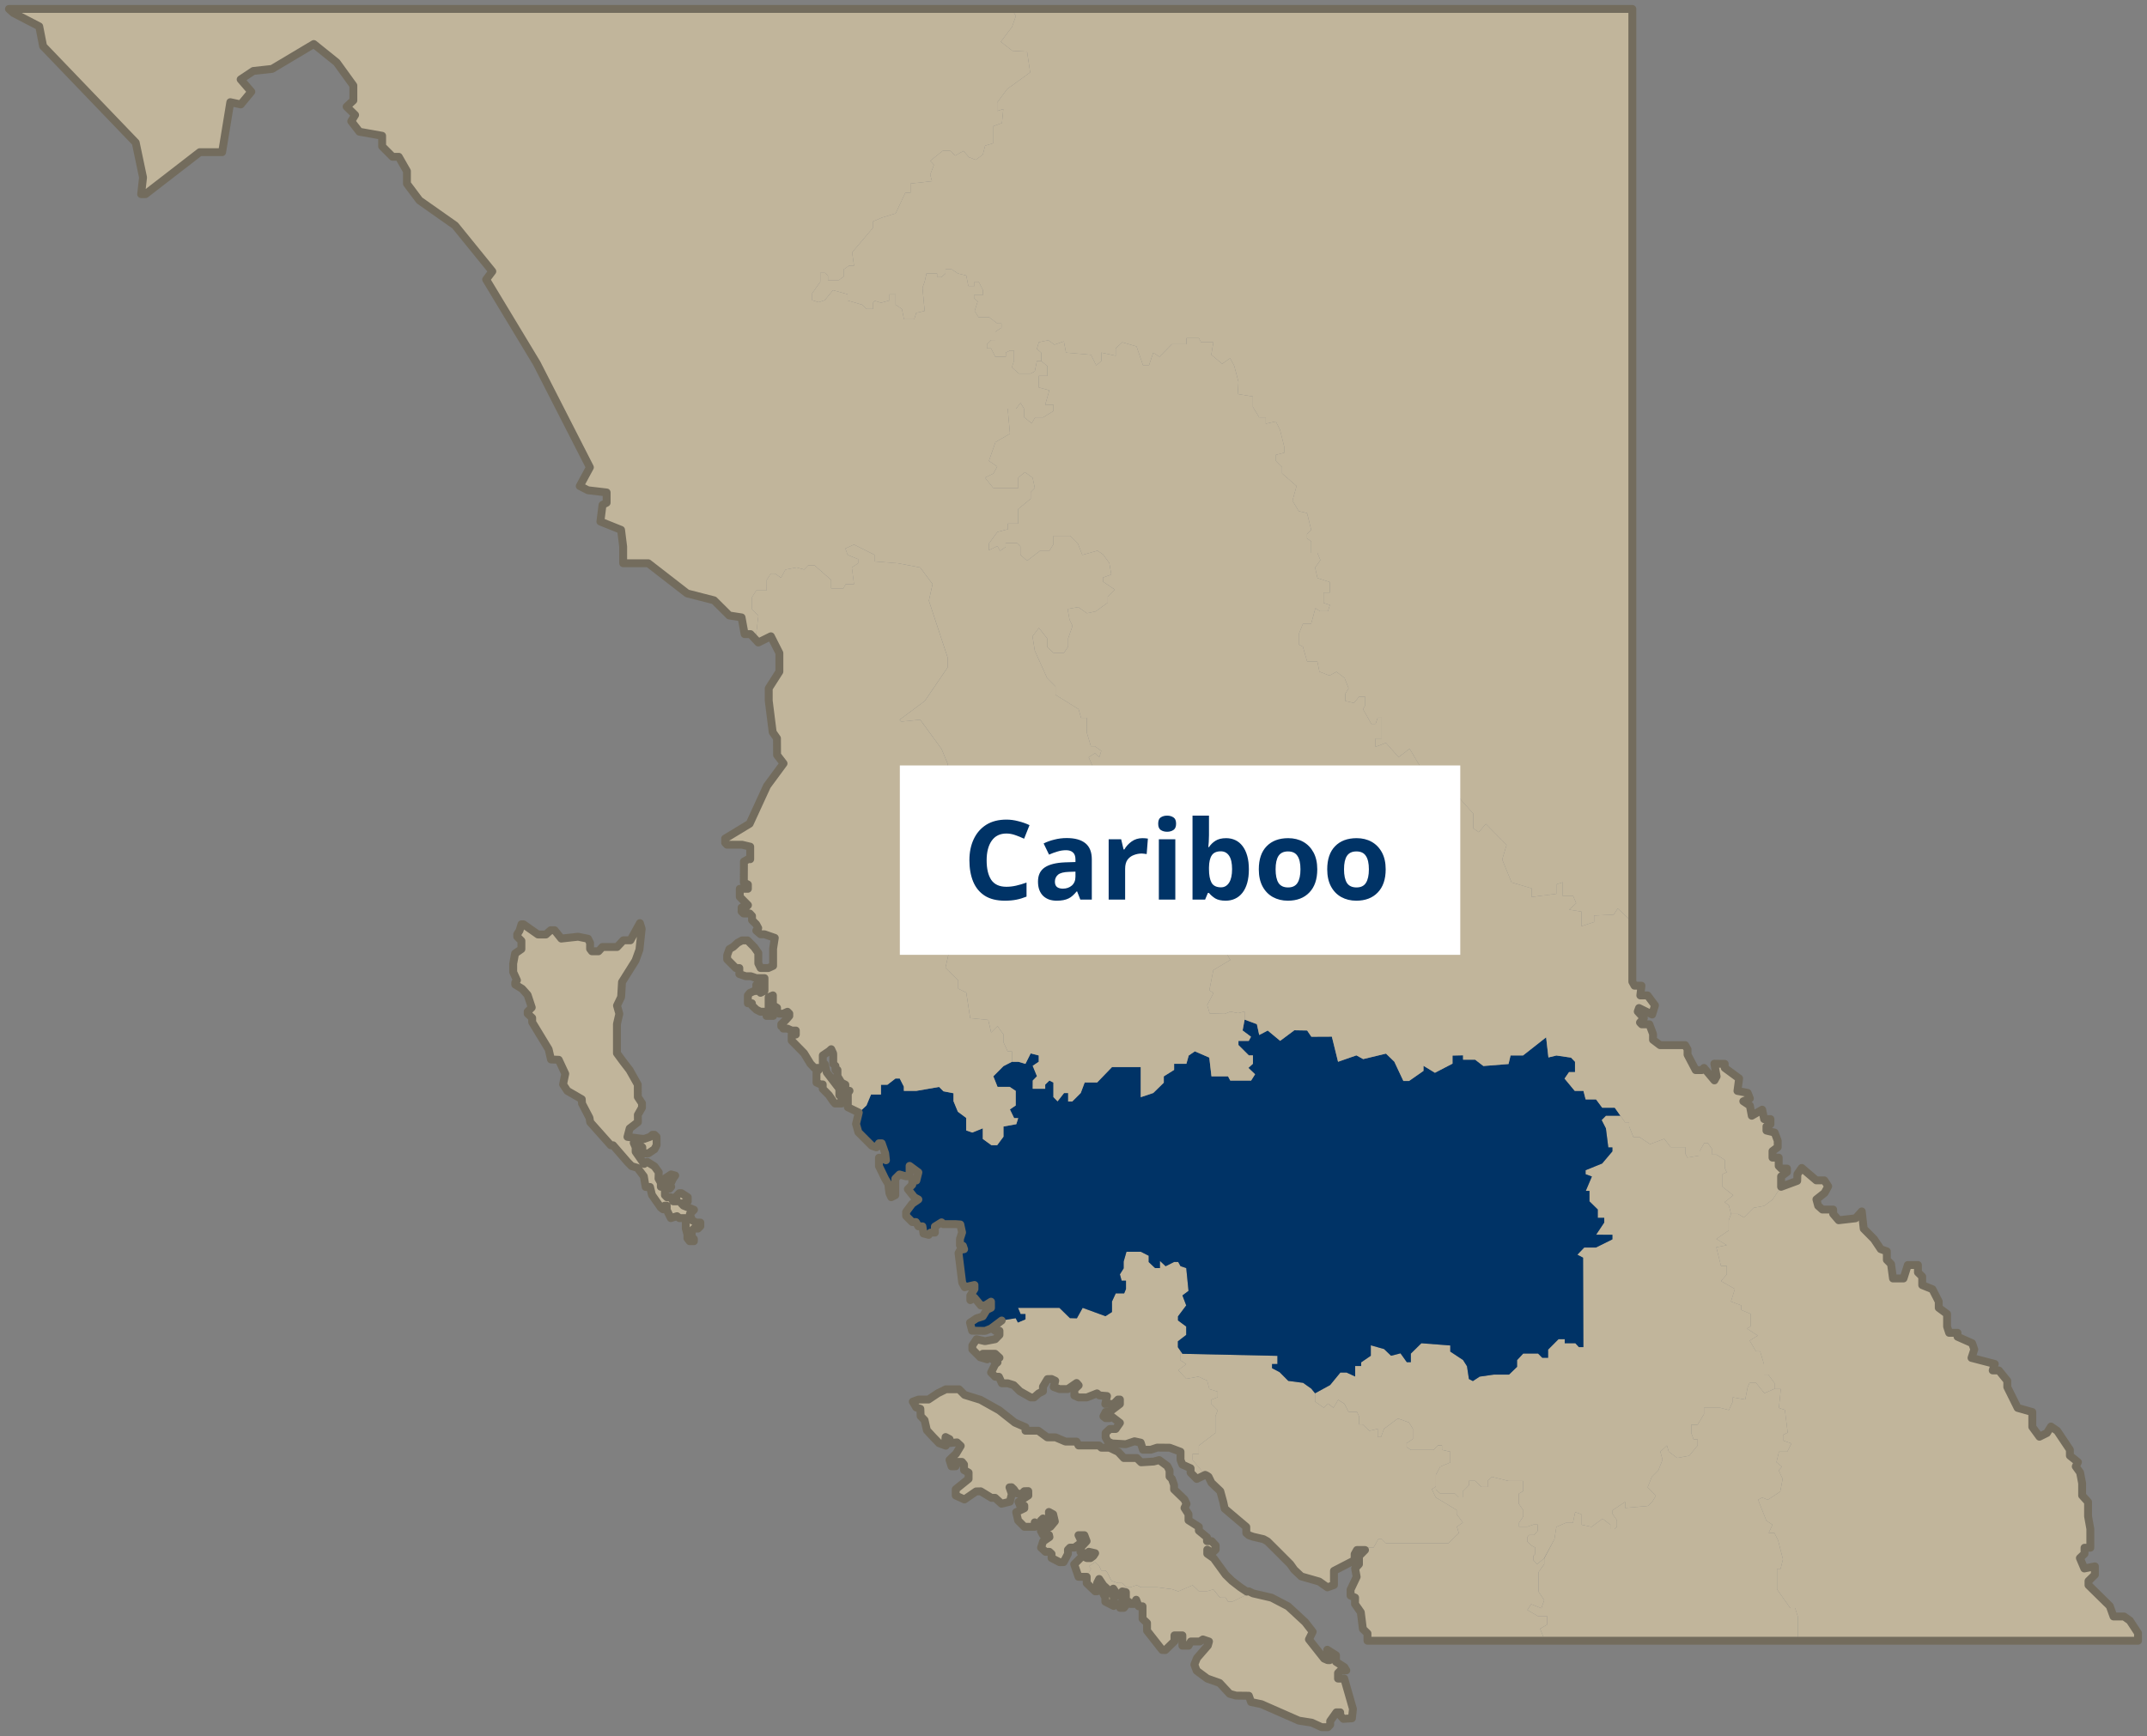 <svg width="272" height="220" viewBox="0 0 272 220" fill="none" xmlns="http://www.w3.org/2000/svg">
<rect x="0" y="0" width="272" height="220" fill="#808080" stroke="none"/>
<g clip-path="url(#clip0_13898_192561)">
<path d="M170.3 212.71H169.51V212.01L169.839 211.677H170.555L170.318 211.272L169.252 210.59V209.761L168.149 209.06V209.539L168.444 209.89V210.387H168.204L167.746 210.183L165.824 207.749L166.301 206.79L165.345 205.561L163.178 203.558L161.085 202.464L158.745 201.925L158.218 201.666L157.936 201.684L157.963 201.703L157.692 202.207L156.125 202.969H155.575L155.28 202.464H154.559L153.711 201.417L152.95 201.637H151.868L151.086 200.891L149.267 201.666L148.469 201.388L146.623 201.15H144.557L143.996 200.881L143.198 201.15H142.685L142.148 200.609H141.632L140.823 200.347L140.286 199.287L140.052 199.025H139.517L139.265 198.489L138.728 197.96L137.954 198.481L138.219 198.798L137.672 199.818V200.622L138.749 201.652H138.994L139.238 201.15L138.994 200.609L139.252 200.093L139.77 200.878L140.342 201.407L139.77 201.666V201.943L140.028 202.44V202.969L141.094 203.51V202.255L140.818 201.962L141.039 201.314L141.608 202.181H142.177V201.666L142.637 201.758V202.681L141.903 203.196V203.748H142.379L142.985 202.969L143.206 203.251H143.664L143.941 202.718L144.254 203.547H144.749V205.133L145.317 205.667V206.645L147.229 209.079L147.632 209.097L148.79 207.971V207.234H149.793V208.542H150.573L150.865 208.008H152.005L152.389 207.749L153.161 208.008L153.016 208.524L151.636 210.109L151.307 210.939L151.599 211.714L152.942 212.71L154.503 213.262L155.788 214.647L156.596 214.866L158.213 214.885L158.489 215.678L159.811 215.955L164.55 218.038L166.185 218.297L167.433 218.868H168.223L168.518 218.556V218.093L169.307 216.989H169.784V217.356L170.189 217.819L171.271 217.745L171.4 216.563L170.3 212.71Z" fill="#C1B59B"/>
<path d="M115.648 177.621L116.383 177.352H117.634L118.808 176.564L119.837 176.054H121.504L122.212 176.765L124.221 177.389L126.596 178.716L128.581 180.277L129.929 180.867V181.311H131.543L132.683 182.146H133.723L134.997 182.688H136.392L136.65 183.179H139.259L139.541 183.457H140.549L141.66 183.983L142.387 184.768H144.022L144.572 185.312L146.17 185.209L146.86 185.024L147.89 185.78L148.174 186.335V187.117L148.466 187.408L148.743 188.177V188.74L150.064 190.021L150.322 190.574L150.064 191.092L150.572 191.882V192.656L151.883 193.491V193.97L152.913 194.818V195.299H153.5L154.013 195.851V196.38L153.721 196.66H153.463L152.95 196.38V196.895L153.769 197.474L155.274 199.551L156.083 200.339L157.136 201.15L157.97 201.703L157.699 202.207L156.133 202.969H155.583L155.288 202.464H154.566L153.718 201.417L152.958 201.637H151.876L151.094 200.891L149.274 201.666L148.477 201.388L146.631 201.15H144.564L144.004 200.881L143.206 201.15H142.692L142.155 200.609H141.639L140.831 200.347L140.294 199.287L140.06 199.025H139.525L139.272 198.489L138.735 197.96L137.961 198.481L138.227 198.798L137.68 199.818H136.642L136.097 198.227L137.153 197.168L137.693 197.442H138.161L138.512 197.186L138.751 196.827L137.951 196.642L137.666 196.898L136.887 196.668L136.906 196.116L137.666 195.294L137.382 194.538H136.637L136.906 195.082V195.553L136.124 196.116H135.563L135.307 196.383V196.909L134.755 197.95L134.249 197.96L133.23 197.435V196.909L132.956 196.65H132.469L131.898 196.124L132.156 195.331L132.964 194.778L132.904 194.512H132.143L131.874 194.007L133.075 193.478L133.644 192.796L133.43 191.893L132.891 191.599L132.946 192.833L132.377 193.222L132.143 192.421L131.874 192.68V193.209H131.569L131.09 192.913V193.478H129.781L128.983 192.68L128.739 191.623L129.768 191.131V190.798L129.241 190.825L129.034 190.32L130.281 189.511L130.271 188.956L129.768 188.967L129.413 189.348L128.775 189.226L128.446 188.734L128.165 188.465L127.894 188.475L128.188 189.313L127.944 190.296L126.89 190.553L126.069 189.805H125.606L124.244 188.98L123.671 188.993L122.188 190.014L121.085 189.511V188.721L122.715 187.408V186.61L122.136 186.287V185.579L121.88 185.256H121.356L121.08 185.809L120.556 185.817L120.301 185.005L121.125 184.223L121.722 183.227L121.246 182.785L120.308 182.867V182.371L119.803 182.104L119.758 182.608L119.832 183.2L118.976 182.886L118.197 182.075L117.433 181.245L117.141 179.963L116.644 179.455L116.607 178.525L116.083 178.359L115.648 177.621Z" fill="#C1B59B"/>
<path d="M154.267 177.069V176.356L153.214 176.025L152.933 174.955L151.819 174.45L150.3 174.733L149.27 173.628L150.287 172.878L149.542 172.373V171.189L149.223 170.726V169.976L150.276 169.165V168.107L149.234 167.333V166.818L150.276 165.428L149.797 164.162L150.568 163.586L150.281 160.702L149.552 160.451L149.26 159.923H148.744L147.667 160.462L146.946 159.785V160.697H146.332L145.524 159.933V159.135L144.531 158.63H142.707L142.351 159.872V160.734L141.875 161.495L142.096 162.293H142.646V163.35L142.415 163.905H141.348L140.872 164.936V166.265L140.05 166.794L137.16 165.737L136.425 167.064L135.543 167.04L134.208 165.737H128.969L129.298 166.522H129.914V167.19L128.951 167.597L128.674 167.05L126.91 167.333L125.61 168.319L126.102 168.636H126.628V169.154L126.091 169.706L124.793 169.952L123.727 169.706L123.195 170.499V170.996L124.185 171.992L125.08 172.257L124.512 171.551H126.078L126.628 172.053L125.833 172.066V172.32L126.384 172.632L126.091 172.878L125.565 173.922L126.091 174.463H126.555L126.936 175.288H127.671L128.429 175.521L129.224 176.308L130.596 177.082H131.012L131.602 176.564L132.139 176.295V175.716L132.715 174.759L133.229 174.746L133.695 174.968L133.5 175.753L134.235 176.025H135.275L136.401 175.251L136.662 175.547L136.12 176.065V176.839L136.662 177.082H137.691L138.984 176.564L139.287 176.821L140.253 176.903L140.032 177.907H141.098L141.648 177.347H141.888V177.907L140.556 178.922H140.077L139.792 179.474L140.069 179.696H140.574L140.822 179.485L141.888 180.301L141.348 181.076H140.614L140.074 181.581V182.146L140.356 182.661L140.882 182.907L142.633 183.005L143.736 182.638L144.521 182.809L144.803 183.708H145.806L146.614 183.436L148.194 183.449L149.565 183.964V184.998L149.797 185.587L150.84 186.055V186.607L151.621 187.408L152.688 186.89L151.095 185.021V184.237H151.88V183.19L153.973 181.594V179.503L154.267 178.705L153.435 177.881V177.376L154.267 177.069Z" fill="#C1B59B"/>
<path d="M184.574 193.468L185.332 192.939L184.537 191.882V191.354L181.891 189.755L181.396 188.722L181.91 188.37V186.88L182.46 185.857L183.737 185.331V183.967L182.681 183.737V183.166H182.157L181.625 183.737H178.75L178.208 183.386V182.889L178.99 182.355V181.055L178.503 180.262L177.097 179.755L175.343 181.063L174.956 182.104H174.535V181.071L173.487 181.319L172.624 180.508H172.173V179.485L171.908 178.914H170.841L170.317 177.891L169.528 177.394L168.93 178.399L168.232 177.865L167.719 178.399L166.597 177.614V176.565H166.595L166.118 175.975L165.078 175.238L163.204 174.992L162.1 173.885L161.145 173.38V172.851H161.829V171.818L149.79 171.559L149.534 171.187V172.37L150.282 172.875L149.266 173.626L150.295 174.733L151.814 174.45L152.928 174.955L153.21 176.026L154.263 176.359V177.072L153.431 177.379V177.883L154.263 178.708L153.968 179.506V181.597L151.875 183.195V184.239H151.09V185.027L152.683 186.895C152.88 186.956 153.11 187.141 153.11 187.141L153.475 187.897L154.597 188.967L154.976 190.35L155.155 191.179L157.891 193.494V194.269L158.222 194.552L158.749 194.737L160.071 195.043L160.573 195.326L161.908 196.653L163.47 198.22L163.964 198.92L164.865 199.768L167.124 200.413L168.164 201.151L168.996 200.855V199.06L171.615 197.707V196.946L171.91 196.417H172.929L173.219 196.121H174.003L174.617 195.041H175.056L175.583 195.569H183.494L184.816 194.279L184.571 193.468H184.574Z" fill="#C1B59B"/>
<path d="M195.715 207.916L195.115 206.405L195.997 205.871V204.8H194.823L193.499 204.026L193.978 203.289L195.273 203.804L195.631 202.773L194.915 201.703V199.232L195.631 198.217V197.498H195.602L194.739 198.217L194.252 197.702V197.168L194.502 196.909V196.116L194.004 195.849L193.48 195.331V194.789L193.72 194.52H194.336L194.805 194.004V193.204H194.262L193.491 193.471H192.443V192.971L192.985 192.16V191.396L192.417 190.566V189.276L192.941 188.98V187.672H191.111L188.991 187.154L188.475 187.662V188.436H187.685L186.896 187.662H186.116V188.196L185.308 188.999V189.75H184.789L184.279 189.239H182.415L181.909 188.751V188.37L181.396 188.721L181.891 189.755L184.537 191.354V191.882L185.332 192.939L184.574 193.468L184.818 194.279L183.494 195.569H175.585L175.059 195.04H174.616L174.006 196.121H173.221L172.168 197.192V198.217L171.678 198.754L171.873 199.821L171.102 201.444V202.195L171.678 202.454L171.665 203.265L172.4 204.309L172.663 206.423L173.245 206.989V207.916H195.715Z" fill="#C1B59B"/>
<path d="M195.999 204.8V205.871L195.117 206.405L195.717 207.916H227.763V204.861L227.421 203.78H226.807L225.13 201.407V198.801H225.583L225.878 197.596L225.265 195.199L224.801 194.266H224.067L224.556 193.222L223.772 192.694L222.732 190.061L223.232 189.768L223.967 190.061L225.536 189.017L225.841 187.408L225.338 186.324L225.754 185.87L225.057 185.294L225.375 183.964H226.428L226.95 182.921L225.891 182.551V181.84L226.478 181.544L226.123 178.668L225.365 178.422L225.609 176.025H224.812V175.996L223.524 176.554L222.469 175.243H221.65L221.41 175.788L221.099 177.355L219.528 177.077V177.603L219.033 178.692L217.948 178.407H215.873V179.207L215.073 180.545H214.265V181.604L214.56 182.397H215.073V183.172L213.999 184.482L212.474 184.757L211.411 183.957L211.179 183.182L210.345 183.957L210.621 184.987L210.097 186.317L209.27 187.141L208.733 188.478L209.784 189.533L209.315 190.326L208.746 190.844L205.882 191.092V190.326L204.292 191.385V191.866L204.842 192.649V193.479L204.558 193.775H204.007V193.212L203.025 192.456L201.627 193.489L200.324 193.222V191.885L199.553 191.626L199.268 192.982H198.368L197.175 193.497L196.925 195.064L195.633 197.498V198.217L194.916 199.232V201.703L195.633 202.773L195.274 203.804L193.979 203.289L193.5 204.026L194.824 204.8H195.999Z" fill="#C1B59B"/>
<path d="M218.027 160.425H218.762V161.495L218.027 162.344L219.789 163.34L219.288 164.936L220.597 165.428V166.007L221.784 166.498V168.071L221.331 168.367L222.679 169.252L221.663 169.892L222.458 171.242H222.985L223.474 172.878V174.194H224.014L224.809 175.275V176.025H225.607L225.362 178.423L226.12 178.668L226.476 181.544L225.889 181.84V182.551L226.947 182.921L226.426 183.964H225.373L225.054 185.294L225.752 185.87L225.336 186.325L225.839 187.408L225.533 189.018L223.964 190.061L223.23 189.768L222.729 190.061L223.769 192.694L224.554 193.222L224.064 194.266H224.799L225.262 195.199L225.876 197.596L225.581 198.801H225.128V201.407L226.805 203.78H227.418L227.761 204.861V207.916H270.865V206.949L269.838 205.382L269.085 204.845H267.753L267.273 203.519L264.583 200.873V200.347L265.391 199.554V198.495L264.051 198.762L263.49 197.443L264.077 196.89V196.135H264.812V193.738L264.528 192.152V190.336L263.775 189.506V187.966L263.519 186.602L262.966 185.836L263.243 185.283L262.224 184.464V183.716L260.615 181.319L259.825 180.775L259.312 181.597L258.367 182.067L257.456 180.822V178.94L255.602 178.415L254.289 175.769V174.987L253.222 173.668H252.443L252.709 172.846L249.76 172.082L250.11 171.004L249.834 170.219L247.988 169.4V168.9H246.922L246.664 168.1V166.514L245.608 165.729V164.936L244.811 163.38L243.515 162.854V161.775L242.973 161.239V160.309H241.688L241.146 162.013H239.814L239.566 160.19L239.034 159.653V158.575L238.263 158.3L237.407 157.026L236.101 155.705L235.856 153.517L235.072 154.391L232.929 154.637L232.231 153.826V153.284H230.873L230.333 152.806L230.112 151.994L231.154 151.17L231.607 150.335L231.117 149.584H230.101L228.25 148.012L227.7 148.797L227.676 149.645L225.636 150.396L224.572 152.005L223.493 152.816L222.153 153.062L220.934 154.28L220.186 153.836H219.307L219.007 154.637V155.927L217.438 157.008L218.762 157.795L217.438 158.054L218.027 160.425Z" fill="#C1B59B"/>
<path d="M223.525 176.554L224.812 175.996V175.275L224.017 174.194H223.478V172.878L222.988 171.242H222.461L221.666 169.891L222.683 169.252L221.335 168.366L221.787 168.07V166.498L220.6 166.006V165.427L219.291 164.936L219.792 163.34L218.03 162.343L218.765 161.495V160.425H218.03L217.441 158.054L218.765 157.795L217.441 157.007L219.01 155.927V154.637L219.31 153.836H219.302L219.028 152.76L218.494 152.338L219.578 151.471L218.225 150.395V148.796L218.752 148.55L218.507 148.017V146.991L217.454 146.32H216.922V145.633L216.359 144.851H215.911L215.316 145.902V146.436L213.768 146.695L213.499 146.18V145.369H211.649L210.84 144.317L209.042 144.993L207.681 144.084H206.928L206.391 142.744V142.221H205.875L205.288 141.391H203.45L202.905 141.938L203.445 142.995L203.75 145.406H204.266V145.908L202.968 147.446L200.873 148.294V148.804L201.67 149.092L200.899 150.911H201.362V152.24L202.415 153.271V154.328H203.237V154.92L202.207 156.468L204.266 156.479V157.058L202.184 158.091H200.701L199.833 159L200.554 159.381L200.591 170.713H200.027L199.575 170.222H198.229V169.706H197.445L196.123 171.033V172.061H195.381L194.849 171.524H192.974L192.192 172.362V173.211L191.176 174.194H189.265L187.453 174.45L186.595 175.016L186.092 174.759L185.847 173.137L185.347 172.349L183.73 171.279V170.504L180.068 170.222L178.733 171.538V172.619H178.22L177.422 171.501L176.224 171.807L175.342 170.959L173.663 170.481V171.807L172.438 172.645V173.11H171.68V174.439L170.59 173.935H169.806L168.508 175.52L166.602 176.564V177.613L167.72 178.396L168.237 177.862L168.934 178.396L169.532 177.391L170.322 177.888L170.843 178.914H171.909L172.175 179.485V180.507H172.625L173.489 181.319L174.537 181.07V182.104H174.958L175.345 181.06L177.098 179.751L178.504 180.259L178.991 181.052V182.352L178.21 182.886V183.383L178.752 183.734H181.627L182.159 183.163H182.683V183.734L183.738 183.964V185.33L182.461 185.854L181.911 186.879V188.75L182.417 189.239H184.281L184.791 189.749H185.31V188.999L186.118 188.195V187.661H186.898L187.688 188.436H188.477V187.661L188.993 187.154L191.113 187.672H192.943V188.98L192.419 189.276V190.566L192.987 191.396V192.159L192.445 192.971V193.47H193.493L194.264 193.203H194.807V194.004L194.338 194.52H193.722L193.482 194.789V195.331L194.006 195.849L194.504 196.116V196.909L194.254 197.168V197.701L194.741 198.217L195.604 197.498L196.926 195.064L197.176 193.497L198.369 192.981H199.269L199.553 191.626L200.325 191.885V193.222L201.628 193.489L203.026 192.455L204.008 193.211V193.774H204.558L204.843 193.478V192.648L204.293 191.866V191.385L205.883 190.325V191.092L208.747 190.843L209.316 190.325L209.785 189.533L208.734 188.478L209.271 187.141L210.098 186.316L210.622 184.987L210.345 183.956L211.18 183.182L211.412 183.956L212.475 184.757L214 184.482L215.074 183.171V182.397H214.56L214.265 181.604V180.544H215.074L215.874 179.207V178.406H217.949L219.033 178.692L219.528 177.603V177.077L221.1 177.354L221.411 175.787L221.65 175.243H222.469L223.525 176.554Z" fill="#C1B59B"/>
<path d="M203.449 142.995L202.909 141.938L203.454 141.391H205.292L204.571 140.371H202.983L202.201 139.319H200.885L200.608 138.244H199.505L198.215 136.684L198.779 135.865H199.537V134.552L199.034 134.028L197.181 133.759L196.17 134.004L195.877 131.454L192.958 133.748H191.375L191.115 134.837L187.929 135.091L186.886 134.287H185.357V133.732L184.017 133.764V134.789L181.792 135.947L180.341 135.062V135.706L178.511 136.986H177.795L176.645 134.538L175.592 133.518L172.701 134.213L171.843 133.74L169.518 134.552L168.733 131.367L166.137 131.38L165.598 130.587L163.981 130.561L162.183 131.901L160.609 130.593L159.532 131.158L159.232 129.787L157.681 129.21L157.425 130.587L158.489 131.38L158.202 131.909H156.899V132.429L158.215 133.746H158.734V134.803L158.16 135.331L159.005 136.137L158.502 136.935H155.864L155.583 136.402H153.482L153.205 134.023L151.375 133.23L150.599 133.759L150.304 134.808H148.748V135.582L147.439 136.402V137.205L146.104 138.51L144.522 139.039V135.223H140.881L138.999 137.173H137.419L136.919 138.51L135.839 139.589H135.326V138.516H134.802L133.983 139.565L133.459 139.026V137.184L132.951 136.93L132.417 137.445V137.971H130.837L130.842 136.93L131.377 136.386L130.834 135.067L131.6 134.552V133.753L130.576 133.494L129.91 134.818L129.023 134.554H128.207L127.133 135.104L125.848 136.394L126.38 137.731H127.912L128.683 138.238V140.091L127.949 140.59L128.483 141.695H128.997L128.757 142.461L127.133 142.755V144.047L126.332 145.125H125.608L124.516 144.333V142.985L123.183 143.521L122.412 143.254V141.669L121.356 140.884L120.803 139.546V138.542L119.529 138.294L118.976 137.741L116.112 138.238H114.514V137.704L113.99 136.671H113.458L112.429 137.464H111.612V138.698H110.354L109.775 140.091L108.811 140.987L108.461 142.424L108.756 143.474L110.467 145.194L111.033 145.392L111.362 144.877H111.712L112.152 146.148L112.25 147.028L111.633 146.708H111.362V147.766L112.152 149.388L112.539 150.025L112.687 151.22L112.918 151.711L113.432 151.452V149.362L113.966 148.828L114.777 149.058H115.246V147.739L116.359 148.564L116.101 149.597H115.588V150.126L115.024 150.691L115.846 151.719L116.359 151.994L115.575 152.533L114.803 153.567V154.082L115.575 154.856H116.041L116.359 155.398H116.873L117.01 156.307L117.67 156.479L117.902 156.196H118.452V155.422L119.297 154.893L119.524 155.121H121.098L121.675 155.165L121.893 156.172L121.625 156.997V157.808L122.004 157.869L122.151 158.3L121.675 158.374L121.441 158.791L121.907 162.528L122.225 163.118L123.463 162.835V163.34L122.936 164.175V164.754L123.449 164.434L124.271 165.427H124.797L125.556 164.949V165.723L125.016 165.982L124.516 166.804L123.726 167.058L122.899 167.605L123.168 168.625L124.821 168.649L125.556 168.353L126.914 167.333L128.678 167.05L128.955 167.597L129.918 167.19V166.522H129.302L128.973 165.737H134.212L135.547 167.04L136.429 167.063L137.164 165.737L140.054 166.794L140.876 166.265V164.936L141.352 163.905H142.419L142.65 163.35V162.293H142.1L141.879 161.495L142.355 160.734V159.872L142.711 158.63H144.535L145.528 159.135V159.933L146.336 160.697H146.95V159.785L147.671 160.462L148.748 159.923H149.264L149.556 160.451L150.285 160.702L150.572 163.585L149.801 164.162L150.28 165.427L149.238 166.818V167.333L150.28 168.107V169.164L149.227 169.976V170.726L149.801 171.561L161.838 171.82V172.854H161.153V173.382L162.109 173.884L163.21 174.992L165.084 175.238L166.124 175.975L166.603 176.564L168.512 175.52L169.81 173.935H170.595L171.685 174.439V173.11H172.443V172.645L173.667 171.807V170.481L175.347 170.959L176.229 171.807L177.427 171.501L178.224 172.619H178.738V171.538L180.073 170.222L183.735 170.504V171.279L185.351 172.349L185.852 173.137L186.097 174.759L186.599 175.016L187.458 174.45L189.269 174.194H191.18L192.197 173.211V172.362L192.979 171.524H194.853L195.385 172.061H196.127V171.033L197.449 169.706H198.234V170.222H199.579L200.032 170.713H200.595L200.558 159.381L199.837 159L200.706 158.091H202.188L204.271 157.058V156.479L202.212 156.468L203.241 154.92V154.328H202.42V153.271L201.367 152.24V150.911H200.903L201.675 149.092L200.877 148.804V148.294L202.973 147.446L204.271 145.908V145.406H203.755L203.449 142.995Z" fill="#003366"/>
<path d="M79.865 119.16H78.969L78.174 120.008H76.313L75.823 120.55H74.989L74.757 120.243V119.493L74.499 118.962L73.238 118.705L71.108 118.94L70.263 117.883H69.76L69.16 118.422H68.156L66.319 117.133H66.064L65.819 117.931L65.524 118.399V118.695L66.056 119.226V120.27L65.255 120.833L65.016 122.122V123.182L65.492 124.226L65.274 124.519V124.768L66.145 125.304L66.843 126.087L67.367 127.672L66.853 128.19V128.465L67.422 128.991V129.535L69.507 132.974L69.805 134.261L70.784 134.3L71.611 136.074L71.334 137.419L71.877 138.238L73.704 139.298L73.733 139.842L74.678 141.65L74.77 142.202L77.377 145.133H77.671L79.509 147.255L80.022 147.776L80.757 147.998L81.565 149.068L81.797 150.419H82.35L82.595 151.429L83.732 153.051L84.003 153.247L84.198 152.792H84.467V153.321L84.983 154.365L85.765 154.119L86.073 154.365H86.881V155.681L87.089 156.455V156.923L87.371 157.29H87.908V157.007L87.634 156.733V155.977L87.908 155.694H88.424L88.729 155.385V154.93H88.203L87.655 154.629L87.402 153.836L87.921 153.308L86.589 152.782L86.341 152.523L87.131 152.25V151.722L86.333 151.204H86.07L85.564 151.711L85.799 152.237H85.293L85.001 151.724H84.504L84.238 151.455V150.398L84.822 150.644L85.033 150.39L84.743 150.136V149.882H85.009L85.272 149.346L85.543 148.965L85.019 148.825L84.238 149.343L84.243 149.882L83.719 150.393V149.888L83.424 149.351L83.453 148.55L82.913 147.803L81.997 147.232L81.602 147.499L80.528 145.95V145.379L80.286 144.832L80.812 144.845L81.376 145.387V146.172L82.147 146.153L82.919 145.633L83.187 145.11L83.177 144.058L82.913 143.801H82.655L82.387 144.052L81.607 144.33L81.081 144.28L79.491 144.071L79.772 143.001L80.818 142.197L80.807 141.28L81.334 140.352V139.811L80.807 139.018L80.799 137.44L79.759 135.595L78.956 134.552L78.159 133.471V129.776L78.461 128.476L78.166 127.434L78.69 126.346L78.801 124.451L80.515 121.721L81.01 120.346L81.294 117.701L81.07 116.979L79.865 119.16Z" fill="#C1B59B"/>
<path d="M128.476 141.695L127.942 140.591L128.676 140.091V138.239L127.905 137.731H126.372L125.841 136.394L127.125 135.104L128.2 134.555V133.238H127.663L127.152 132.144V131.129L126.367 130.038L125.564 130.844L125.196 129.25L122.91 129.021L122.413 125.794L121.394 125.286V124.253L119.777 122.641L120.549 119.21V118.177L122.139 117.662L121.891 116.335L123.719 114.472L122.918 112.894V111.023L123.719 110.719V109.982L122.431 108.903L121.339 106.277H120.346L119.511 107.04L119.016 105.225L120.578 102.32L119.759 101.501L120.578 99.942L120.043 98.562V96.762L119.282 94.91L116.573 91.202L114.204 91.442L113.975 91.202L117.152 88.834L120.043 84.592V83.292L117.674 76.119L118.142 74.018L116.573 71.912L113.754 71.381L110.778 71.151V70.303L108.185 69.01L107.095 69.512L107.387 70.324L108.722 70.865V71.376L107.922 71.909L108.19 74.032H107.137L106.842 74.565H105.294V73.495L103.188 71.645H102.385L101.872 72.174L100.906 71.909L99.507 72.182L98.939 73.212L98.181 72.692H97.646L97.133 73.49L97.114 74.824H95.811L95.266 75.683V77.203L96.074 78.014L95.798 80.361H95.082L96.074 81.424L97.665 80.639L98.744 82.763V85.113L97.396 87.227V88.813L97.899 92.796L98.436 93.57L98.449 95.684L99.271 96.752L97.175 99.593L94.971 104.387L91.867 106.266V106.802L92.107 107.053H94.005L95.045 107.299V108.885H94.763L94.25 109.181L94.237 111.834L94.75 112.093V112.635H93.723V113.655L94.763 114.712L94.458 115.006H93.955V115.51L94.205 115.762H94.495H94.984L95.277 116.076V116.605L95.803 117.133L96.061 117.611L95.816 117.931L96.367 118.399H96.864L98.162 118.851L97.946 120.225V122.4L97.341 122.678H96.367L96.074 122.086V120.759L95.569 120.04L94.713 119.173H94.016L93.465 119.469L92.897 119.985L92.399 120.281L92.125 121.055V121.57L93.226 122.678H93.668V123.434L94.476 123.708H95.119L95.816 123.949H96.856V125.553L96.356 125.812V124.803H95.816V125.577H95.569L95.021 125.812L94.75 126.132V127.139H95.266V127.408L95.829 127.95L96.343 128.209H97.114V128.738H97.96L97.641 127.937H97.383V126.364L97.923 126.132V127.371L98.449 127.704V128.183L98.731 128.455H99.221L99.771 128.209L100.005 128.442V128.738L99.771 129.007L99.526 129.277L98.989 129.782V130.051H99.244V130.347H99.771L100.308 130.588H100.832V131.092H100.308V131.869L101.869 133.463L102.677 134.79L103.183 135.326H103.715V135.601L103.449 135.85V137.179L103.962 137.419H104.239V137.98L105.018 138.772L105.579 139.589L105.808 139.843H106.598V138.783H106.342V137.972L104.744 135.887L104.497 134.827H104.247V133.741L105.055 133.196L105.313 132.956L105.56 133.49L105.571 133.767V134.819L105.845 135.067V135.583H106.103V136.375L106.598 137.187L107.103 137.454V138.228H107.627L107.416 138.535V140.313L108.804 140.987L109.767 140.091L110.347 138.698H111.605V137.464H112.421L113.451 136.671H113.983L114.507 137.705V138.239H116.105L118.969 137.742L119.522 138.294L120.796 138.543V139.547L121.349 140.884L122.405 141.669V143.255L123.176 143.522L124.508 142.985V144.333L125.601 145.126H126.325L127.125 144.048V142.755L128.75 142.462L128.989 141.695H128.476Z" fill="#C1B59B"/>
<path d="M158.731 134.803V133.746H158.213L156.896 132.43V131.909H158.2L158.486 131.38L157.423 130.588L157.678 129.211V128.183L156.865 128.386L155.867 128.196L155.151 128.484L153.253 128.423L152.939 127.371L153.737 125.841L153.21 125.498L153.719 122.929L155.867 121.65L155.053 120.254H153.21V119.224L155.059 118.166H156.38L156.657 116.79L157.747 116.726L157.636 115.743L155.04 114.958L154.514 113.999L155.064 113.642L155.04 112.585L155.898 111.982L155.127 111.012L153.729 110.531L153.202 111.626L152.176 112.08L151.612 110.753L147.129 111.023L146.615 109.659H145.82L145.354 110.212L144.767 109.45V108.639L143.946 108.087L143.443 107.04H144.559V105.996L142.832 105.235V104.226L141.668 103.367L140.273 101.903V99.469L138.496 97.294L137.922 95.954L138.717 95.449L139.257 95.967L139.525 95.156L138.693 94.564H138.204L137.677 92.819L137.687 90.964H136.953L136.648 89.87L133.72 88.049V86.992L132.656 85.924L131.1 82.47L130.805 80.639L131.614 79.568L132.667 80.908V81.978L133.438 82.726H134.799L135.326 81.928V80.895L135.876 79.309L135.497 78.524L135.252 77.171L136.611 76.939L137.701 77.713L138.814 77.478L140.347 76.36V75.599L141.229 74.713L139.733 73.704V73.189L140.786 72.808L140.541 71.357L139.746 70.263L139.035 69.785L137.114 70.324L136.574 68.923L135.558 67.903H133.464V68.96L132.962 69.771H131.798L130.121 71.061L129.276 70.313V69.256L128.836 68.812H127.401V69.317L126.693 69.808L126.361 69.193L125.284 69.734V68.875L126.361 67.411L127.683 67.068V66.354H128.994V64.51L130.574 63.207V62.385L131.1 61.843L130.819 60.54L129.839 59.827L129.007 60.527V61.843H125.835L124.782 60.527L125.848 60.011L126.338 59.126L125.284 58.402L126.116 56.029L127.954 54.958L127.659 51.787H128.725L129.289 51.063L129.765 51.837V52.894L130.708 53.645L131.137 52.894H132.153L133.464 52.083V51.295H132.411L132.938 49.464L131.59 49.097L131.614 47.633H132.693V46.393L131.909 45.751H131.369L131.092 47.067L130.587 47.339H129.068L128.186 46.546L128.462 45.743V44.429H127.951L127.425 44.675V45.204H126.093L125.556 44.149H125.037V43.631L125.574 43.092H126.101V42.051L126.877 41.522V40.996H126.359L125.311 40.198H123.979L123.476 39.413L123.865 38.192L123.402 37.809V37.4H124.526V36.755L123.994 35.708H123.465V36.247H122.681L122.417 34.915L121.356 34.656L120.559 34.123H119.787V34.662L119.263 35.127H118.721V34.654H117.381L117.146 35.695L116.87 36.464L117.141 39.406L116.078 39.646L115.825 40.465H114.53L114.264 39.157L113.468 38.621V37.307H112.697V38.074L111.631 38.364L110.836 38.126L110.617 38.346V39.157H109.78L109.243 38.618L107.384 38.079V37.286L105.531 36.773L104.491 38.044L103.714 38.298L102.893 38.044V37.18L103.922 35.703V34.577H104.512L104.896 34.96V35.502H106.265L106.879 35.058V34.149L107.539 33.681H108.2L107.955 31.985L110.578 28.887V28.076L111.705 27.584L113.466 27.045L114.69 24.439H115.354V23.258L118.071 22.962L117.849 22.127L118.315 20.898L117.849 20.383L119.442 19.103H120.374L121.009 19.719L122.062 19.127L122.749 19.915L123.607 20.258L124.513 19.595L124.805 18.464L125.858 18.144V15.982L126.938 15.588L127.109 13.818L126.324 14.064V13.007L127.599 11.286L130.513 9.172L130.121 6.542L128.259 6.442L126.79 5.287L128.209 3.418L128.699 2.041L128.173 1.132H1.133L1.701 1.648L4.971 3.344L5.461 5.852L17.193 18.07L18.122 22.484L17.885 24.603H18.436L25.315 19.286H28.143L29.18 12.951L30.504 13.236L31.844 11.624L30.494 10.065L32.102 8.997L34.472 8.738L39.761 5.585L42.662 7.916L44.776 10.839V12.729L43.921 13.522L44.995 14.574L44.511 15.367L45.537 16.693L48.423 17.211V18.548L49.745 19.875H50.524L51.564 21.691V23.287L53.151 25.407L57.669 28.586L62.382 34.395L61.6 35.428L68.011 46.047L74.743 59.232L73.458 61.6L74.495 62.136L76.865 62.411V63.711L76.341 63.989L76.075 66.1L78.692 67.15L78.958 69.272V71.381H82.136L87.064 75.205L90.469 76.077L92.404 78.001L93.957 78.242L94.347 80.361H95.802L96.079 78.014L95.271 77.203V75.683L95.816 74.824H97.119L97.137 73.49L97.651 72.692H98.185L98.943 73.212L99.512 72.182L100.91 71.909L101.876 72.174L102.39 71.645H103.193L105.299 73.495V74.565H106.847L107.142 74.032H108.195L107.926 71.909L108.727 71.376V70.865L107.392 70.324L107.1 69.512L108.19 69.01L110.783 70.303V71.151L113.758 71.381L116.578 71.912L118.147 74.018L117.678 76.119L120.048 83.292V84.592L117.157 88.834L113.979 91.202L114.208 91.442L116.578 91.202L119.287 94.91L120.048 96.762V98.562L120.582 99.942L119.763 101.501L120.582 102.32L119.021 105.225L119.516 107.04L120.351 106.276H121.343L122.436 108.903L123.723 109.982V110.719L122.923 111.023V112.894L123.723 114.472L121.896 116.335L122.144 117.662L120.553 118.177V119.21L119.782 122.641L121.398 124.253V125.286L122.417 125.794L122.915 129.02L125.2 129.25L125.569 130.844L126.372 130.038L127.156 131.129V132.144L127.667 133.238H128.204V134.555H129.02L129.908 134.819L130.574 133.495L131.598 133.754V134.552L130.832 135.067L131.374 136.386L130.84 136.93L130.834 137.972H132.414V137.446L132.948 136.93L133.457 137.184V139.026L133.981 139.565L134.799 138.516H135.323V139.589H135.837L136.916 138.511L137.416 137.174H138.996L140.878 135.223H144.52V139.039L146.102 138.511L147.437 137.205V136.402L148.745 135.583V134.808H150.301L150.596 133.759L151.373 133.23L153.202 134.023L153.479 136.402H155.58L155.862 136.936H158.5L159.003 136.138L158.157 135.331L158.731 134.803Z" fill="#C1B59B"/>
<path d="M225.335 147.753V146.701H224.551V145.871L225.211 145.379V144.568L224.827 143.529L223.787 143.273V142.745L224.295 142.467V141.822H223.492L223.247 140.622L221.926 141.391L221.686 140.107L220.854 139.555L221.686 139.198L221.404 138.49L220.112 138.244L220.328 136.666L218.503 135.326V134.816L217.187 134.798L217.474 136.407L217.197 136.912L215.876 135.331L215.607 135.609H214.823L213.793 133.653V132.977L213.488 132.448H210.315L209.423 131.772V131.034L208.957 129.805H207.99L207.769 129.573L208.259 129.031L207.488 128.183L207.646 127.741L209.312 128.566L209.668 127.398L208.73 126.142H207.811L207.959 124.908H207.077L206.8 124.406V116.845L204.95 115.125L204.436 115.904L201.953 116.02V116.84L200.355 117.376V115.524L198.789 115.273L199.684 114.467L199.302 113.544H197.981V111.803L197.167 112.075V113.272L194.045 113.666V112.577L191.496 111.821L190.311 108.922L190.867 107.069L188.239 104.408L187.341 105.46L186.641 104.958V103.105L184.29 100.46L183.213 100.187L182.418 98.329L180.32 97.809L178.582 94.886L177.187 95.951L175.581 94.138L174.262 94.64V93.58H175.052V90.948H174.546L174.272 91.733H173.733L172.677 89.867L172.959 89.381V88.292H172.174L171.526 89.088L170.436 88.826V87.919L170.852 87.224L170.344 85.924L169.32 85.131L168.428 85.615L167.156 85.115L166.893 83.82H165.595L165.06 81.942L164.539 81.688V80.364L165.068 79.045H166.111L166.645 77.073L167.222 77.459H168.23L168.485 76.661L167.682 76.407V75.097H168.485V73.765L166.911 73.257L166.611 71.928L167.282 70.984L166.898 70.067H166.116V68.614L165.587 68.223V67.678L166.116 67.15L165.589 65.02L164.531 64.771L163.744 63.444L164.257 61.594L162.425 59.998V59.211L161.648 58.426V57.638L162.696 57.369V56.6L162.162 54.467L161.638 53.41L160.361 53.693V52.889H159.526L158.726 51.565V50.244L156.804 49.937L156.899 48.386L156.359 46.346L155.84 45.399L154.829 46.102L153.458 44.953L153.723 43.375H152.16L151.886 42.844H150.314V43.623H148.453L146.899 45.214L146.104 44.696L145.575 46.266H144.798L143.987 43.901L142.181 43.372L141.347 44.149V45.082L139.522 44.686V45.756L138.88 46.306L138.214 44.961L135.054 44.688L134.778 43.264L133.593 43.676L132.811 43.119L131.613 43.364L131.358 44.215L131.908 44.694V45.751L132.693 46.393V47.633H131.613L131.59 49.097L132.938 49.464L132.411 51.295H133.464V52.083L132.153 52.894H131.137L130.708 53.645L129.765 52.894V51.837L129.289 51.063L128.725 51.787H127.659L127.954 54.958L126.116 56.029L125.284 58.402L126.337 59.126L125.848 60.011L124.781 60.527L125.834 61.843H129.007V60.527L129.839 59.826L130.818 60.54L131.1 61.843L130.573 62.385V63.207L128.994 64.51V66.354H127.683V67.068L126.361 67.411L125.284 68.875V69.734L126.361 69.193L126.693 69.808L127.401 69.317V68.812H128.836L129.275 69.256V70.313L130.121 71.061L131.798 69.771H132.961L133.464 68.96V67.903H135.557L136.573 68.923L137.113 70.324L139.035 69.784L139.746 70.263L140.541 71.357L140.786 72.808L139.733 73.189V73.704L141.228 74.713L140.346 75.599V76.36L138.814 77.478L137.7 77.713L136.61 76.939L135.252 77.171L135.497 78.524L135.876 79.309L135.326 80.895V81.928L134.799 82.726H133.438L132.666 81.978V80.908L131.613 79.568L130.805 80.639L131.1 82.47L132.656 85.924L133.72 86.992V88.049L136.647 89.87L136.953 90.964H137.687L137.677 92.819L138.203 94.564H138.693L139.525 95.156L139.256 95.967L138.717 95.449L137.921 95.954L138.495 97.293L140.273 99.469V101.903L141.668 103.367L142.832 104.226V105.235L144.559 105.996V107.04H143.442L143.945 108.087L144.767 108.639V109.45L145.354 110.212L145.82 109.659H146.615L147.128 111.023L151.612 110.753L152.175 112.08L153.202 111.625L153.729 110.531L155.127 111.012L155.898 111.982L155.04 112.585L155.064 113.642L154.513 113.999L155.04 114.958L157.636 115.743L157.746 116.726L156.656 116.79L156.38 118.166H155.058L153.21 119.224V120.254H155.053L155.867 121.65L153.718 122.929L153.21 125.498L153.737 125.841L152.939 127.371L153.252 128.423L155.15 128.484L155.867 128.196L156.864 128.386L157.678 128.183V129.211L159.229 129.787L159.529 131.158L160.606 130.593L162.18 131.901L163.978 130.561L165.595 130.588L166.134 131.38L168.73 131.367L169.515 134.552L171.84 133.741L172.698 134.214L175.589 133.519L176.642 134.539L177.792 136.986H178.508L180.338 135.707V135.062L181.789 135.947L184.014 134.79V133.764L185.354 133.733V134.288H186.883L187.926 135.091L191.112 134.837L191.372 133.748H192.955L195.874 131.454L196.167 134.005L197.178 133.759L199.031 134.029L199.534 134.552V135.865H198.776L198.212 136.685L199.502 138.244H200.605L200.882 139.319H202.198L202.98 140.371H204.568L205.876 142.221H206.392V142.745L206.929 144.084H207.682L209.044 144.994L210.842 144.317L211.65 145.369H213.501V146.18L213.769 146.696L215.317 146.437V145.903L215.912 144.851H216.36L216.923 145.633V146.32H217.455L218.508 146.992V148.017L218.753 148.551L218.227 148.797V150.395L219.58 151.471L218.495 152.338L219.03 152.761L219.303 153.836H220.191L220.938 154.28L222.157 153.062L223.498 152.816L224.577 152.005L225.641 150.395V149.079L226.388 148.527V148.086H225.667L225.335 147.753Z" fill="#C1B59B"/>
<path d="M128.171 1.132L128.697 2.041L128.207 3.418L126.788 5.287L128.257 6.442L130.119 6.542L130.511 9.172L127.597 11.286L126.322 13.007V14.064L127.107 13.818L126.936 15.588L125.856 15.982V18.144L124.803 18.464L124.511 19.595L123.605 20.258L122.747 19.915L122.06 19.127L121.007 19.719L120.372 19.103H119.44L117.847 20.383L118.313 20.898L117.847 22.127L118.069 22.962L115.352 23.258V24.439H114.688L113.464 27.045L111.703 27.584L110.576 28.076V28.887L107.953 31.985L108.198 33.681H107.537L106.877 34.149V35.058L106.263 35.502H104.894V34.96L104.51 34.577H103.92V35.703L102.891 37.18V38.044L103.712 38.298L104.489 38.044L105.529 36.773L107.382 37.286V38.079L109.241 38.618L109.778 39.157H110.615V38.346L110.834 38.126L111.629 38.364L112.695 38.074V37.307H113.467V38.621L114.262 39.157L114.528 40.465H115.823L116.076 39.646L117.139 39.406L116.868 36.464L117.145 35.695L117.379 34.654H118.719V35.127H119.261L119.785 34.662V34.123H120.557L121.354 34.656L122.415 34.915L122.679 36.247H123.463V35.708H123.992L124.524 36.755V37.4H123.4V37.809L123.863 38.192L123.474 39.413L123.977 40.198H125.309L126.357 40.996H126.875V41.522L126.099 42.051V43.092H125.572L125.035 43.631V44.149H125.554L126.091 45.204H127.423V44.675L127.949 44.429H128.46V45.743L128.184 46.546L129.066 47.339H130.585L131.09 47.067L131.367 45.751H131.907V44.694L131.356 44.215L131.612 43.364L132.81 43.119L133.592 43.676L134.776 43.264L135.053 44.688L138.212 44.961L138.878 46.306L139.521 45.756V44.686L141.345 45.082V44.149L142.18 43.372L143.986 43.901L144.797 46.266H145.573L146.103 44.696L146.898 45.214L148.451 43.623H150.312V42.844H151.884L152.158 43.375H153.722L153.456 44.953L154.828 46.102L155.839 45.399L156.357 46.346L156.897 48.386L156.802 49.937L158.724 50.244V51.565L159.524 52.889H160.359V53.693L161.636 53.41L162.16 54.467L162.694 56.6V57.369L161.646 57.638V58.426L162.423 59.211V59.998L164.256 61.594L163.742 63.444L164.529 64.771L165.588 65.02L166.114 67.15L165.585 67.678V68.223L166.114 68.614V70.067H166.896L167.281 70.984L166.609 71.928L166.909 73.257L168.484 73.765V75.097H167.681V76.407L168.484 76.661L168.228 77.459H167.22L166.644 77.073L166.109 79.045H165.066L164.537 80.364V81.688L165.059 81.942L165.593 83.82H166.891L167.154 85.115L168.426 85.615L169.318 85.131L170.343 85.924L170.851 87.225L170.435 87.919V88.826L171.525 89.088L172.172 88.292H172.957V89.381L172.675 89.867L173.731 91.733H174.271L174.544 90.948H175.05V93.58H174.26V94.64L175.579 94.138L177.185 95.951L178.581 94.886L180.318 97.809L182.417 98.329L183.212 100.187L184.288 100.46L186.64 103.105V104.958L187.34 105.46L188.238 104.408L190.865 107.069L190.31 108.922L191.494 111.821L194.043 112.577V113.666L197.165 113.272V112.075L197.979 111.803V113.544H199.301L199.682 114.467L198.787 115.273L200.354 115.524V117.376L201.952 116.84V116.021L204.435 115.904L204.948 115.125L206.799 116.845V1.132H128.171Z" fill="#C1B59B"/>
<path d="M169.513 212.71V212.01L169.844 211.677H170.561L170.321 211.273L169.255 210.591V209.761L168.152 209.061V209.539L168.446 209.89V210.387H168.207L167.749 210.184L165.827 207.75L166.303 206.79L165.348 205.561L163.181 203.558L161.088 202.464L158.75 201.922L158.223 201.663L157.939 201.682L157.965 201.7L157.133 201.148L156.08 200.337L155.272 199.549L153.766 197.472L152.945 196.893V196.378L153.458 196.658H153.716L154.011 196.378V195.849L153.497 195.297H152.91V194.818L151.881 193.97V193.492L150.57 192.657V191.882L150.062 191.092L150.32 190.577L150.062 190.024L148.74 188.743V188.18L148.464 187.408L148.169 187.12V186.335L147.884 185.783L146.855 185.027L146.165 185.212L144.567 185.312L144.017 184.768H142.382L141.655 183.983L140.544 183.457H139.533L139.251 183.177H136.642L136.384 182.685H134.989L133.715 182.144H132.675L131.535 181.308H129.918V180.867L128.57 180.278L126.588 178.716L124.213 177.389L122.204 176.768L121.496 176.057H119.829L118.8 176.567L117.623 177.355H116.375L115.641 177.624L116.075 178.362L116.599 178.528L116.636 179.458L117.131 179.966L117.426 181.248L118.189 182.077L118.971 182.889L119.824 183.203L119.75 182.614L119.795 182.107L120.301 182.373V182.87L121.238 182.788L121.714 183.23L121.117 184.226L120.29 185.008L120.548 185.82L121.072 185.812L121.349 185.259H121.872L122.13 185.582V186.293L122.71 186.615V187.411L121.08 188.727V189.517L122.183 190.019L123.665 188.999L124.242 188.986L125.6 189.81H126.066L126.888 190.561L127.941 190.302L128.186 189.319L127.891 188.484L128.16 188.47L128.441 188.74L128.773 189.232L129.41 189.353L129.766 188.973L130.268 188.959L130.282 189.514L129.034 190.323L129.242 190.828L129.768 190.804V191.137L128.739 191.629L128.984 192.686L129.779 193.484H131.09V192.918L131.566 193.214H131.872V192.686L132.14 192.427L132.372 193.225L132.941 192.836L132.885 191.602L133.425 191.898L133.638 192.802L133.07 193.484L131.869 194.012L132.138 194.517H132.896L132.956 194.784L132.148 195.336L131.89 196.129L132.459 196.655H132.946L133.222 196.914V197.44L134.241 197.966L134.747 197.958L135.297 196.917V196.391L135.555 196.124H136.116L136.898 195.561V195.091L136.632 194.546H137.377L137.661 195.302L136.898 196.121L136.879 196.674L137.661 196.904L137.946 196.645L138.743 196.83L138.504 197.189L138.154 197.448H137.685L137.143 197.171L136.087 198.23L136.634 199.821H137.672V200.625L138.749 201.658H138.993L139.238 201.153L138.993 200.611L139.251 200.096L139.773 200.884L140.341 201.412L139.773 201.671V201.949L140.031 202.446V202.974L141.097 203.516V202.263L140.821 201.967L141.042 201.322L141.61 202.189H142.179V201.674L142.637 201.766V202.689L141.903 203.204V203.756H142.379L142.985 202.977L143.206 203.26H143.664L143.94 202.726L144.254 203.556H144.749V205.141L145.317 205.675V206.653L147.229 209.087L147.632 209.105L148.79 207.98V207.242H149.793V208.55H150.572L150.867 208.017H152.007L152.394 207.758L153.166 208.017L153.018 208.532L151.641 210.118L151.31 210.947L151.604 211.722L152.945 212.718L154.506 213.271L155.791 214.653L156.599 214.875L158.215 214.893L158.492 215.686L159.813 215.964L164.552 218.046L166.187 218.305L167.435 218.876H168.225L168.52 218.561V218.102L169.31 216.994H169.786V217.364L170.189 217.824L171.274 217.75L171.403 216.569L170.3 212.716H169.51L169.513 212.71Z" stroke="#736C5D" stroke-linecap="round" stroke-linejoin="round"/>
<path d="M269.843 205.382L269.09 204.848H267.758L267.281 203.521L264.59 200.876V200.35L265.399 199.557V198.497L264.058 198.764L263.498 197.445L264.085 196.893V196.137H264.819V193.74L264.535 192.155V190.339L263.782 189.509V187.968L263.524 186.605L262.974 185.838L263.25 185.286L262.231 184.467V183.719L260.625 181.322L259.836 180.777L259.322 181.597L258.377 182.067L257.469 180.822V178.94L255.613 178.415L254.299 175.769V174.984L253.232 173.665H252.451L252.716 172.846L249.768 172.08L250.118 171.001L249.841 170.217L247.996 169.397V168.9H246.93L246.672 168.1V166.514L245.616 165.729V164.936L244.818 163.377L243.523 162.851V161.773L242.98 161.239V160.309H241.696L241.153 162.013H239.821L239.574 160.187L239.042 159.653V158.575L238.27 158.298L237.417 157.026L236.109 155.705L235.864 153.517L235.079 154.389L232.936 154.635L232.239 153.823V153.281H230.88L230.34 152.803L230.119 151.992L231.159 151.167L231.612 150.332L231.122 149.582H230.106L228.258 148.009L227.708 148.797L227.684 149.645L225.646 150.396V149.079L226.394 148.527V148.086H225.672L225.341 147.753V146.701H224.556V145.871L225.217 145.379V144.568L224.83 143.529L223.79 143.271V142.742L224.298 142.464V141.82H223.495L223.25 140.622L221.929 141.391L221.689 140.107L220.857 139.555L221.689 139.198L221.407 138.492L220.115 138.247L220.328 136.666L218.503 135.326V134.816L217.187 134.798L217.474 136.407L217.198 136.912L215.876 135.332L215.607 135.609H214.823L213.793 133.653V132.977L213.488 132.448H210.315L209.42 131.772V131.034L208.954 129.805H207.988L207.767 129.573L208.257 129.031L207.485 128.183L207.643 127.741L209.31 128.566L209.665 127.398L208.728 126.145H207.809L207.956 124.911H207.075L206.798 124.409V1.132H1.133L1.701 1.648L4.971 3.344L5.461 5.852L17.193 18.07L18.122 22.484L17.883 24.603H18.433L25.312 19.283H28.14L29.177 12.948L30.499 13.234L31.839 11.622L30.488 10.062L32.094 8.992L34.464 8.733L39.753 5.58L42.654 7.914L44.766 10.837V12.726L43.913 13.519L44.987 14.571L44.5 15.364L45.529 16.691L48.412 17.206V18.543L49.734 19.87H50.516L51.553 21.685V23.279L53.141 25.399L57.659 28.578L62.371 34.387L61.59 35.42L68 46.042L74.732 59.224L73.448 61.594L74.485 62.128L76.854 62.406V63.706L76.33 63.984L76.064 66.095L78.681 67.147L78.947 69.267V71.378H82.125L87.054 75.202L90.458 76.074L92.393 77.998L93.946 78.239L94.336 80.358H95.076L96.068 81.421L97.661 80.633L98.738 82.761V85.108L97.39 87.222V88.808L97.893 92.79L98.433 93.565L98.446 95.679L99.267 96.749L97.174 99.588L94.971 104.382L91.867 106.263V106.797L92.106 107.048H94.004L95.044 107.294V108.88H94.763L94.249 109.176L94.236 111.832L94.749 112.091V112.632H93.72V113.653L94.76 114.71L94.454 115.006H93.952V115.51L94.202 115.761H94.978L95.273 116.076V116.605L95.8 117.133L96.058 117.611L95.813 117.931L96.363 118.399H96.858L98.156 118.851L97.943 120.223V122.398L97.337 122.675H96.363L96.068 122.086V120.759L95.563 120.04L94.71 119.173H94.012L93.462 119.469L92.893 119.985L92.398 120.281L92.122 121.055V121.57L93.225 122.678H93.665V123.434L94.473 123.711H95.115L95.813 123.952H96.853V125.556L96.35 125.815V124.808H95.81V125.582H95.563L95.015 125.815L94.747 126.135V127.141H95.26V127.411L95.824 127.953L96.337 128.212H97.108V128.74H97.954L97.635 127.942H97.377V126.37L97.917 126.137V127.379L98.443 127.712V128.191L98.725 128.46H99.215L99.765 128.214L99.996 128.447V128.743L99.765 129.013L99.52 129.282L98.98 129.787V130.056H99.238V130.352H99.765L100.299 130.593H100.823V131.1H100.299V131.875L101.861 133.468L102.669 134.795L103.174 135.329H103.706V135.606L103.44 135.855V137.181L103.954 137.422H104.23V137.985L105.012 138.778L105.573 139.594L105.802 139.848H106.592V138.788H106.334V137.977L104.736 135.894L104.488 134.835H104.241V133.746L105.049 133.201L105.307 132.961L105.554 133.495L105.562 133.772V134.824L105.839 135.073V135.588H106.097V136.381L106.592 137.192L107.097 137.459V138.233H107.621L107.41 138.537V140.316L108.798 140.99L108.448 142.427L108.743 143.479L110.457 145.2L111.023 145.398L111.354 144.883H111.705L112.144 146.154L112.242 147.034L111.623 146.714H111.354V147.771L112.144 149.394L112.531 150.033L112.679 151.225L112.91 151.717L113.424 151.458V149.367L113.956 148.834L114.766 149.064H115.235V147.745L116.349 148.569L116.091 149.603H115.577V150.131L115.014 150.697L115.835 151.725L116.349 152L115.564 152.541L114.793 153.575V154.09L115.564 154.865H116.03L116.349 155.406H116.862L116.996 156.315L117.657 156.487L117.889 156.204H118.439V155.43L119.284 154.902L119.511 155.129H121.085L121.662 155.171L121.883 156.178L121.614 157.003V157.814L121.993 157.875L122.141 158.305L121.664 158.379L121.433 158.797L121.899 162.534L122.217 163.123L123.455 162.84V163.345L122.928 164.18V164.759L123.441 164.439L124.263 165.436H124.789L125.548 164.957V165.732L125.008 165.991L124.505 166.815L123.715 167.066L122.889 167.613L123.157 168.634L124.811 168.657L125.545 168.361L126.904 167.341L125.6 168.327L126.095 168.644H126.622V169.159L126.082 169.712L124.784 169.958L123.718 169.712L123.186 170.505V171.001L124.179 171.998L125.074 172.262L124.505 171.556H126.072L126.622 172.061L125.827 172.074V172.331L126.377 172.64L126.082 172.886L125.556 173.93L126.082 174.471H126.548L126.927 175.296H127.662L128.42 175.529L129.215 176.316L130.587 177.091H131.003L131.59 176.575L132.13 176.306V175.727L132.706 174.767L133.22 174.754L133.686 174.976L133.491 175.764L134.225 176.033H135.265L136.392 175.259L136.653 175.558L136.11 176.073V176.847L136.653 177.091H137.682L138.978 176.575L139.28 176.832L140.244 176.913L140.023 177.918H141.089L141.639 177.355H141.879V177.918L140.547 178.933H140.07L139.786 179.485L140.062 179.707H140.568L140.815 179.495L141.881 180.312L141.342 181.086H140.607L140.068 181.591V182.157L140.349 182.672L140.876 182.918L142.627 183.016L143.73 182.646L144.514 182.817L144.796 183.716H145.799L146.607 183.446L148.187 183.46L149.559 183.975V185.008L149.79 185.598L150.833 186.065V186.618L151.618 187.416L152.684 186.901C152.881 186.961 153.11 187.146 153.11 187.146L153.476 187.902L154.598 188.973L154.977 190.355L155.156 191.185L157.891 193.5V194.274L158.223 194.557L158.75 194.742L160.071 195.048L160.574 195.331L161.909 196.658L163.47 198.225L163.965 198.925L164.866 199.774L167.125 200.419L168.165 201.156L168.997 200.86V199.065L171.616 197.712V196.951L171.911 196.423H172.93L172.166 197.197V198.222L171.677 198.756L171.872 199.827L171.1 201.449V202.2L171.677 202.459L171.664 203.27L172.398 204.314L172.661 206.428L173.243 206.994V207.922H270.864V206.954L269.835 205.387L269.843 205.382Z" stroke="#736C5D" stroke-linecap="round" stroke-linejoin="round"/>
<path d="M87.655 154.629L87.402 153.837L87.921 153.308L86.589 152.782L86.341 152.523L87.131 152.251V151.722L86.333 151.204H86.07L85.564 151.712L85.799 152.238H85.293L85.001 151.725H84.504L84.238 151.455V150.398L84.822 150.644L85.033 150.39L84.743 150.137V149.883H85.009L85.272 149.346L85.543 148.966L85.019 148.826L84.238 149.344L84.243 149.883L83.719 150.393V149.888L83.424 149.352L83.453 148.551L82.913 147.803L81.997 147.232L81.602 147.499L80.528 145.95V145.38L80.286 144.833L80.812 144.846L81.376 145.388V146.172L82.147 146.154L82.919 145.633L83.187 145.11L83.177 144.058L82.913 143.802H82.655L82.387 144.053L81.607 144.33L81.081 144.28L79.491 144.071L79.772 143.001L80.818 142.198L80.807 141.281L81.334 140.353V139.811L80.807 139.018L80.799 137.441L79.759 135.596L78.956 134.552L78.159 133.471V129.776L78.461 128.476L78.166 127.435L78.69 126.346L78.801 124.451L80.515 121.721L81.01 120.347L81.294 117.701L81.07 116.98L79.865 119.16H78.969L78.174 120.009H76.313L75.823 120.55H74.989L74.757 120.244V119.493L74.499 118.962L73.238 118.706L71.108 118.941L70.263 117.884H69.76L69.16 118.423H68.156L66.319 117.133H66.064L65.819 117.931L65.524 118.399V118.695L66.056 119.226V120.27L65.255 120.833L65.016 122.123V123.183L65.492 124.227L65.274 124.52V124.768L66.145 125.305L66.843 126.087L67.367 127.673L66.853 128.191V128.466L67.422 128.992V129.536L69.507 132.974L69.805 134.261L70.784 134.301L71.611 136.074L71.334 137.419L71.877 138.239L73.704 139.298L73.733 139.843L74.678 141.651L74.77 142.203L77.377 145.134H77.671L79.509 147.256L80.022 147.777L80.757 147.999L81.565 149.069L81.797 150.419H82.35L82.595 151.429L83.732 153.052L84.003 153.247L84.198 152.793H84.467V153.321L84.983 154.365L85.765 154.119L86.073 154.365H86.881V155.681L87.089 156.456V156.923L87.371 157.291H87.908V157.008L87.634 156.733V155.977L87.908 155.694H88.424L88.729 155.385V154.931H88.203L87.655 154.629Z" stroke="#736C5D" stroke-linecap="round" stroke-linejoin="round"/>
<rect width="71" height="24" transform="translate(114 97)" fill="white"/>
<path d="M127.502 105.628C126.69 105.628 126.069 105.931 125.64 106.538C125.211 107.145 124.996 107.975 124.996 109.03C124.996 110.094 125.192 110.92 125.584 111.508C125.985 112.087 126.625 112.376 127.502 112.376C127.903 112.376 128.309 112.329 128.72 112.236C129.131 112.143 129.574 112.012 130.05 111.844V113.622C129.611 113.799 129.177 113.93 128.748 114.014C128.319 114.098 127.838 114.14 127.306 114.14C126.27 114.14 125.421 113.93 124.758 113.51C124.095 113.081 123.605 112.483 123.288 111.718C122.971 110.943 122.812 110.043 122.812 109.016C122.812 108.008 122.994 107.117 123.358 106.342C123.722 105.567 124.249 104.961 124.94 104.522C125.64 104.083 126.494 103.864 127.502 103.864C127.997 103.864 128.491 103.929 128.986 104.06C129.49 104.181 129.971 104.349 130.428 104.564L129.742 106.286C129.369 106.109 128.991 105.955 128.608 105.824C128.235 105.693 127.866 105.628 127.502 105.628ZM134.918 109.282L136.248 109.24V108.904C136.248 108.503 136.141 108.209 135.926 108.022C135.721 107.835 135.431 107.742 135.058 107.742C134.685 107.742 134.321 107.798 133.966 107.91C133.611 108.013 133.257 108.143 132.902 108.302L132.216 106.888C132.617 106.683 133.07 106.519 133.574 106.398C134.078 106.267 134.601 106.202 135.142 106.202C136.178 106.202 136.967 106.421 137.508 106.86C138.049 107.299 138.32 107.98 138.32 108.904V114H136.864L136.458 112.964H136.402C136.234 113.169 136.066 113.347 135.898 113.496C135.739 113.645 135.562 113.767 135.366 113.86C135.17 113.953 134.951 114.023 134.708 114.07C134.465 114.117 134.185 114.14 133.868 114.14C133.532 114.14 133.219 114.093 132.93 114C132.641 113.897 132.389 113.748 132.174 113.552C131.969 113.356 131.805 113.109 131.684 112.81C131.563 112.502 131.502 112.138 131.502 111.718C131.502 110.906 131.787 110.309 132.356 109.926C132.925 109.543 133.779 109.329 134.918 109.282ZM133.644 111.732C133.644 112.049 133.737 112.278 133.924 112.418C134.111 112.549 134.353 112.614 134.652 112.614C135.1 112.614 135.478 112.483 135.786 112.222C136.094 111.951 136.248 111.573 136.248 111.088V110.458L135.436 110.486C134.764 110.505 134.297 110.626 134.036 110.85C133.775 111.074 133.644 111.368 133.644 111.732ZM144.725 106.216C144.828 106.216 144.949 106.221 145.089 106.23C145.229 106.239 145.341 106.253 145.425 106.272L145.271 108.232C145.197 108.213 145.099 108.199 144.977 108.19C144.856 108.171 144.749 108.162 144.655 108.162C144.301 108.162 143.96 108.227 143.633 108.358C143.307 108.479 143.041 108.68 142.835 108.96C142.639 109.24 142.541 109.623 142.541 110.108V114H140.455V106.356H142.037L142.345 107.644H142.443C142.667 107.252 142.975 106.916 143.367 106.636C143.759 106.356 144.212 106.216 144.725 106.216ZM147.863 103.36C148.171 103.36 148.437 103.435 148.661 103.584C148.885 103.724 148.997 103.99 148.997 104.382C148.997 104.765 148.885 105.031 148.661 105.18C148.437 105.329 148.171 105.404 147.863 105.404C147.545 105.404 147.275 105.329 147.051 105.18C146.836 105.031 146.729 104.765 146.729 104.382C146.729 103.99 146.836 103.724 147.051 103.584C147.275 103.435 147.545 103.36 147.863 103.36ZM148.899 106.356V114H146.813V106.356H148.899ZM153.164 103.36V105.838C153.164 106.127 153.155 106.412 153.136 106.692C153.118 106.972 153.099 107.191 153.08 107.35H153.164C153.37 107.033 153.64 106.767 153.976 106.552C154.322 106.328 154.774 106.216 155.334 106.216C155.764 106.216 156.156 106.3 156.51 106.468C156.865 106.636 157.168 106.888 157.42 107.224C157.672 107.551 157.868 107.961 158.008 108.456C158.148 108.951 158.218 109.52 158.218 110.164C158.218 110.817 158.148 111.391 158.008 111.886C157.868 112.381 157.668 112.796 157.406 113.132C157.145 113.468 156.832 113.72 156.468 113.888C156.114 114.056 155.717 114.14 155.278 114.14C154.718 114.14 154.275 114.042 153.948 113.846C153.631 113.641 153.37 113.412 153.164 113.16H153.024L152.674 114H151.078V103.36H153.164ZM153.164 110.15C153.164 110.887 153.272 111.457 153.486 111.858C153.71 112.25 154.112 112.446 154.69 112.446C155.12 112.446 155.46 112.25 155.712 111.858C155.964 111.466 156.09 110.892 156.09 110.136C156.09 109.38 155.964 108.815 155.712 108.442C155.46 108.069 155.11 107.882 154.662 107.882C154.121 107.882 153.738 108.055 153.514 108.4C153.29 108.736 153.174 109.245 153.164 109.926V110.15ZM166.882 110.164C166.882 111.433 166.546 112.413 165.874 113.104C165.211 113.795 164.306 114.14 163.158 114.14C162.448 114.14 161.814 113.986 161.254 113.678C160.703 113.37 160.269 112.922 159.952 112.334C159.634 111.737 159.476 111.013 159.476 110.164C159.476 108.895 159.807 107.919 160.47 107.238C161.132 106.557 162.042 106.216 163.2 106.216C163.918 106.216 164.553 106.37 165.104 106.678C165.654 106.986 166.088 107.434 166.406 108.022C166.723 108.61 166.882 109.324 166.882 110.164ZM161.604 110.164C161.604 110.92 161.725 111.494 161.968 111.886C162.22 112.269 162.626 112.46 163.186 112.46C163.736 112.46 164.133 112.269 164.376 111.886C164.628 111.494 164.754 110.92 164.754 110.164C164.754 109.408 164.628 108.843 164.376 108.47C164.133 108.087 163.732 107.896 163.172 107.896C162.621 107.896 162.22 108.087 161.968 108.47C161.725 108.843 161.604 109.408 161.604 110.164ZM175.55 110.164C175.55 111.433 175.214 112.413 174.542 113.104C173.879 113.795 172.974 114.14 171.826 114.14C171.116 114.14 170.482 113.986 169.922 113.678C169.371 113.37 168.937 112.922 168.62 112.334C168.302 111.737 168.144 111.013 168.144 110.164C168.144 108.895 168.475 107.919 169.138 107.238C169.8 106.557 170.71 106.216 171.868 106.216C172.586 106.216 173.221 106.37 173.772 106.678C174.322 106.986 174.756 107.434 175.074 108.022C175.391 108.61 175.55 109.324 175.55 110.164ZM170.272 110.164C170.272 110.92 170.393 111.494 170.636 111.886C170.888 112.269 171.294 112.46 171.854 112.46C172.404 112.46 172.801 112.269 173.044 111.886C173.296 111.494 173.422 110.92 173.422 110.164C173.422 109.408 173.296 108.843 173.044 108.47C172.801 108.087 172.4 107.896 171.84 107.896C171.289 107.896 170.888 108.087 170.636 108.47C170.393 108.843 170.272 109.408 170.272 110.164Z" fill="#003366"/>
</g>
<defs>
<clipPath id="clip0_13898_192561">
<rect width="272" height="220" fill="white"/>
</clipPath>
</defs>
</svg>
